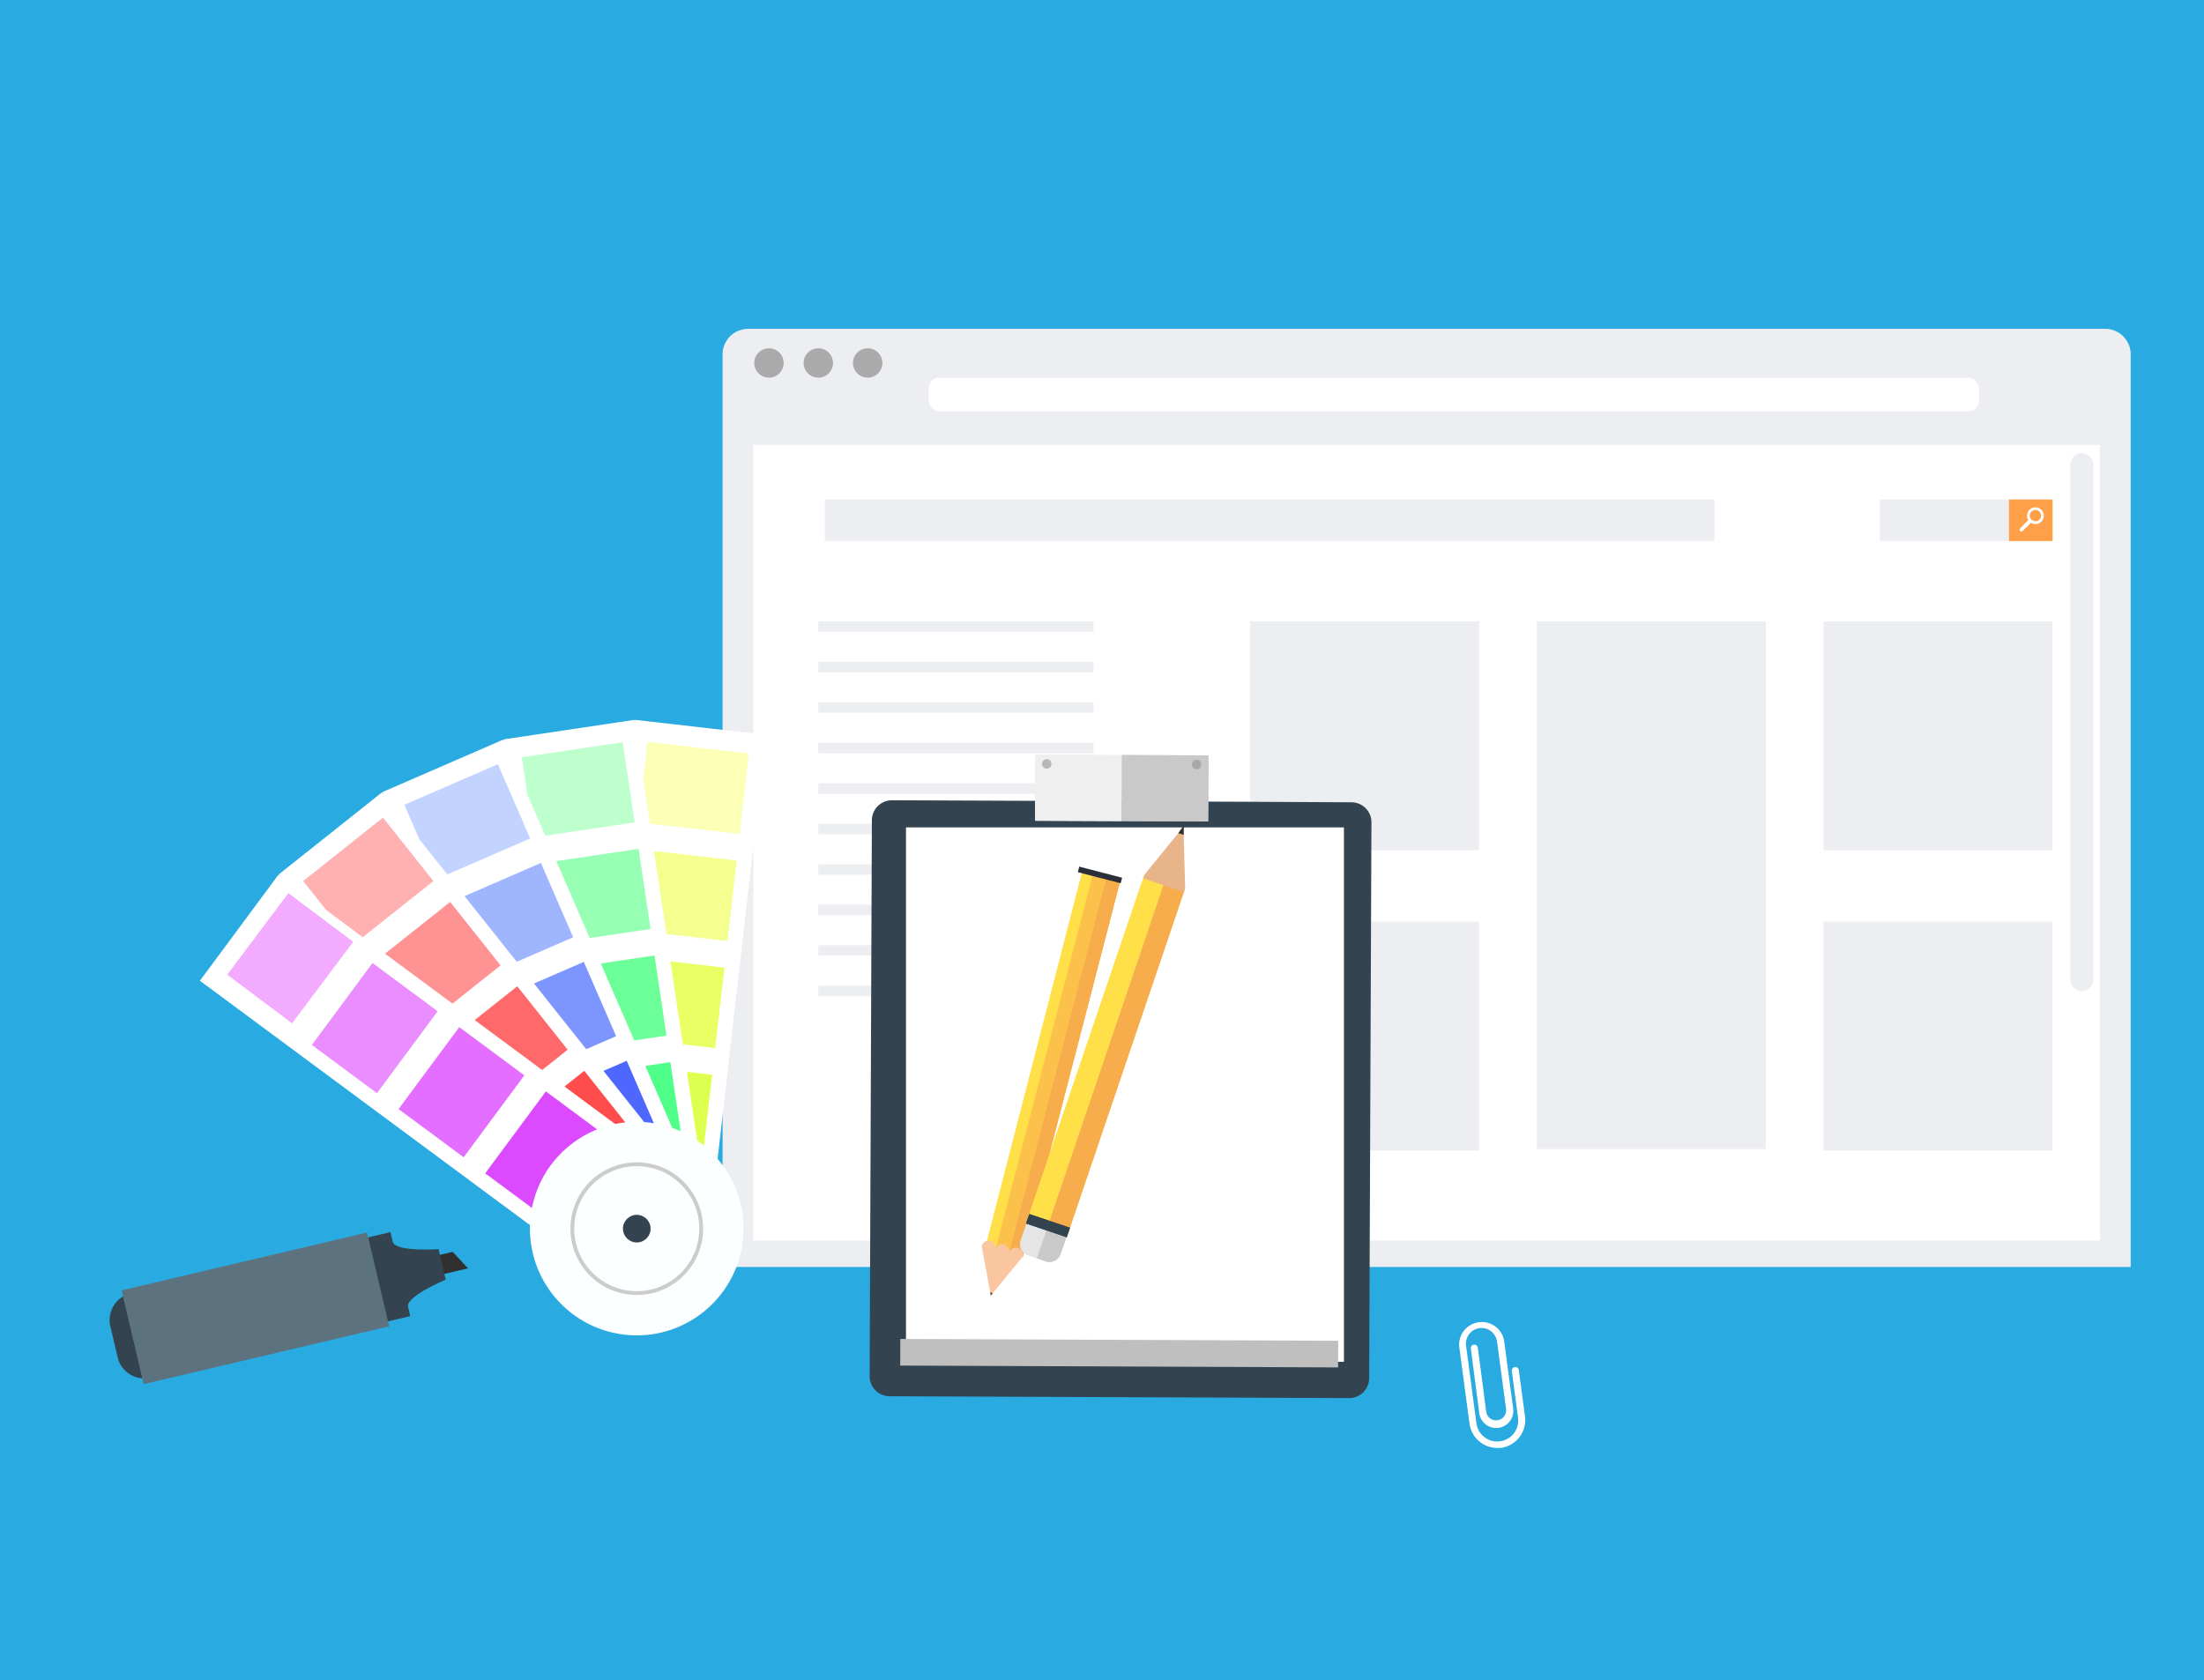 <svg id="974a68bc-24c6-4542-b49d-8730a2c64eef" data-name="Layer 1" xmlns="http://www.w3.org/2000/svg" xmlns:xlink="http://www.w3.org/1999/xlink" viewBox="0 0 524.61 400"><defs><clipPath id="2193b9bd-4639-4465-a8b5-e67b6132d3b6"><rect x="-275.39" width="800" height="400" fill="none"/></clipPath></defs><title>Untitled-2-01-01</title><rect x="-275.39" width="800" height="400" fill="#29abe2"/><g clip-path="url(#2193b9bd-4639-4465-a8b5-e67b6132d3b6)"><path d="M507.16,301.63V84.14a6.09,6.09,0,0,0-6.27-5.85H178.25A6.09,6.09,0,0,0,172,84.14V301.63H507.16Z" fill="#edeef1"/><circle cx="183.03" cy="86.41" r="3.5" fill="#aaa"/><circle cx="206.53" cy="86.41" r="3.5" fill="#aaa"/><circle cx="194.78" cy="86.41" r="3.5" fill="#aaa"/><rect x="221.03" y="89.91" width="250" height="8" rx="2.5" ry="2.5" fill="#fff"/><rect x="179.32" y="105.91" width="320.5" height="189.44" fill="#fff"/><path d="M495.53,235.91h0a2.76,2.76,0,0,1-2.75-2.75V110.66a2.76,2.76,0,0,1,2.75-2.75h0a2.76,2.76,0,0,1,2.75,2.75v122.5A2.76,2.76,0,0,1,495.53,235.91Z" fill="#edeef1"/><rect x="434.03" y="147.91" width="54.5" height="54.5" transform="translate(922.56 350.32) rotate(180)" fill="#edeef1"/><rect x="297.58" y="147.91" width="54.5" height="54.5" transform="translate(649.65 350.32) rotate(180)" fill="#edeef1"/><rect x="365.8" y="147.91" width="54.5" height="125.66" transform="translate(786.11 421.48) rotate(180)" fill="#edeef1"/><rect x="434.03" y="219.41" width="54.5" height="54.5" transform="translate(922.56 493.32) rotate(180)" fill="#edeef1"/><rect x="297.58" y="219.41" width="54.5" height="54.5" transform="translate(649.65 493.32) rotate(180)" fill="#edeef1"/><rect x="194.78" y="147.91" width="65.5" height="2.5" transform="translate(455.06 298.32) rotate(180)" fill="#edeef1"/><rect x="194.78" y="157.55" width="65.5" height="2.5" fill="#edeef1"/><rect x="194.78" y="167.19" width="65.5" height="2.5" fill="#edeef1"/><rect x="194.78" y="176.83" width="65.5" height="2.5" fill="#edeef1"/><rect x="194.78" y="186.47" width="65.5" height="2.5" fill="#edeef1"/><rect x="194.78" y="196.11" width="65.5" height="2.5" fill="#edeef1"/><rect x="194.78" y="205.75" width="65.5" height="2.5" fill="#edeef1"/><rect x="194.78" y="215.38" width="65.5" height="2.5" fill="#edeef1"/><rect x="194.78" y="225.02" width="65.5" height="2.5" fill="#edeef1"/><rect x="194.78" y="234.66" width="65.5" height="2.5" transform="translate(455.06 471.82) rotate(180)" fill="#edeef1"/><rect x="447.47" y="118.92" width="39.65" height="9.89" fill="#edeef1"/><rect x="196.33" y="118.92" width="211.76" height="9.89" fill="#edeef1"/><rect x="478.19" y="118.92" width="10.38" height="9.89" fill="#ff9f48"/><path d="M485.91,124.18a2,2,0,1,0-3.13-.35l-1.93,1.94a0.44,0.44,0,0,0,0,.62h0a0.44,0.44,0,0,0,.62,0l1.94-1.93A2,2,0,0,0,485.91,124.18Zm-2.37-.48a1.34,1.34,0,1,1,1.89,0A1.34,1.34,0,0,1,483.54,123.7Z" fill="#fff"/><path d="M321.68,191L267,190.74l-54.69-.22a4.77,4.77,0,0,0-4.78,4.74L207,327.63a4.77,4.77,0,0,0,4.74,4.78l54.69,0.22,54.69,0.22a4.77,4.77,0,0,0,4.78-4.74l0.54-132.38A4.77,4.77,0,0,0,321.68,191Z" fill="#33434f"/><rect x="214.57" y="198.07" width="104.24" height="127.23" transform="matrix(1, 0, 0, 1, 1.08, -1.09)" fill="#fff"/><rect x="214.32" y="318.96" width="104.23" height="6.34" transform="translate(1.32 -1.09) rotate(0.24)" fill="#bfbfbf"/><rect x="246.38" y="179.73" width="20.61" height="15.72" transform="translate(0.77 -1.04) rotate(0.23)" fill="#efefef"/><rect x="266.99" y="179.82" width="20.61" height="15.72" transform="translate(553.82 376.5) rotate(-179.76)" fill="#c9c9c9"/><rect x="246.38" y="179.73" width="20.61" height="15.72" transform="translate(0.77 -1.04) rotate(0.23)" fill="#efefef"/><rect x="266.99" y="179.82" width="20.61" height="15.72" transform="translate(553.82 376.5) rotate(-179.76)" fill="#c9c9c9"/><circle cx="249.18" cy="181.88" r="1.12" transform="translate(66.32 430.35) rotate(-89.78)" fill="#b7b7b7"/><circle cx="284.85" cy="182.03" r="1.12" transform="translate(101.71 466.16) rotate(-89.78)" fill="#a8a8a8"/><rect x="245.27" y="206.04" width="3.36" height="92.56" transform="matrix(0.97, 0.25, -0.25, 0.97, 71.27, -53.92)" fill="#ffe048"/><rect x="248.52" y="206.88" width="3.36" height="92.56" transform="translate(428.82 561.04) rotate(-165.46)" fill="#fbc14a"/><rect x="251.77" y="207.73" width="3.36" height="92.56" transform="translate(71.81 -55.45) rotate(14.53)" fill="#f7ad4b"/><rect x="245.27" y="206.04" width="3.36" height="92.56" transform="matrix(0.97, 0.25, -0.25, 0.97, 71.27, -53.92)" fill="#ffe048"/><rect x="248.52" y="206.88" width="3.36" height="92.56" transform="translate(428.82 561.04) rotate(-165.46)" fill="#fbc14a"/><rect x="251.77" y="207.73" width="3.36" height="92.56" transform="translate(71.81 -55.45) rotate(14.53)" fill="#f7ad4b"/><rect x="256.56" y="207.62" width="10.54" height="1.36" transform="translate(60.67 -59.06) rotate(14.54)" fill="#2c2e3a"/><path d="M233.69,296.7l2.14,11.73,6.69-8.12h0l0.9-1.09a1.68,1.68,0,1,0-3.25-.84,1.68,1.68,0,1,0-3.25-.84,1.67,1.67,0,0,0-3.19-1Z" fill="#f9c6a0"/><polygon points="235.69 307.68 236.31 307.84 235.83 308.43 235.69 307.68" fill="#474042"/><path d="M251.17,286.75L249,286a2.81,2.81,0,0,0-3.48,1.88L243,295.21a2.81,2.81,0,0,0,1.61,3.61l2.2,0.75Z" fill="#e5e5e5"/><path d="M251.17,286.75l2.2,0.75a2.81,2.81,0,0,1,1.61,3.61l-2.49,7.33a2.81,2.81,0,0,1-3.48,1.88l-2.2-.75Z" fill="#c9c9c9"/><path d="M251.17,286.75L249,286a2.81,2.81,0,0,0-3.48,1.88L243,295.21a2.81,2.81,0,0,0,1.61,3.61l2.2,0.75Z" fill="#e5e5e5"/><path d="M251.17,286.75l2.2,0.75a2.81,2.81,0,0,1,1.61,3.61l-2.49,7.33a2.81,2.81,0,0,1-3.48,1.88l-2.2-.75Z" fill="#c9c9c9"/><rect x="217.69" y="247.64" width="86.38" height="5.11" transform="translate(-59.88 416.84) rotate(-71.26)" fill="#ffe048"/><rect x="222.53" y="249.28" width="86.38" height="5.11" transform="translate(-58.15 422.54) rotate(-71.26)" fill="#f7ad4b"/><rect x="217.69" y="247.64" width="86.38" height="5.11" transform="translate(-59.88 416.84) rotate(-71.26)" fill="#ffe048"/><rect x="222.53" y="249.28" width="86.38" height="5.11" transform="translate(-58.15 422.54) rotate(-71.26)" fill="#f7ad4b"/><polygon points="272.43 208.21 272.12 209.11 281.8 212.4 282.11 211.5 281.72 198.01 281.33 197.88 280.94 197.75 272.43 208.21" fill="#e8b58b"/><polygon points="280.46 198.34 281.81 196.45 281.74 198.77 280.46 198.34" fill="#333231"/><rect x="245.85" y="288.42" width="2.39" height="5.11" transform="translate(-107.86 431.5) rotate(-71.27)" fill="#33434f"/><rect x="250.69" y="290.07" width="2.39" height="5.11" transform="translate(-106.13 437.19) rotate(-71.27)" fill="#33434f"/><rect x="245.85" y="288.42" width="2.39" height="5.11" transform="translate(-107.86 431.5) rotate(-71.27)" fill="#33434f"/><rect x="250.69" y="290.07" width="2.39" height="5.11" transform="translate(-106.13 437.19) rotate(-71.27)" fill="#33434f"/><rect x="145.03" y="172.82" width="31.4" height="106" transform="translate(294.78 468.43) rotate(-173.48)" fill="#fff"/><rect x="152.97" y="177.92" width="24.27" height="19.29" transform="translate(307.83 392.68) rotate(-173.48)" fill="#fcffb6"/><rect x="152.54" y="200.94" width="19.29" height="24.27" transform="translate(-67.92 350.01) rotate(-83.48)" fill="#f4ff8f"/><rect x="149.63" y="226.44" width="19.29" height="24.27" transform="translate(-95.84 369.72) rotate(-83.48)" fill="#e9ff64"/><rect x="144.23" y="254.42" width="24.27" height="19.29" transform="translate(281.72 544.19) rotate(-173.48)" fill="#ddff4d"/><rect x="127.61" y="173.12" width="31.4" height="106" transform="translate(318.39 428.63) rotate(171.52)" fill="#fff"/><rect x="125.5" y="178.39" width="24.27" height="19.29" transform="translate(301.49 353.72) rotate(171.52)" fill="#bdffcd"/><rect x="129.29" y="203.78" width="24.27" height="19.29" transform="translate(-29.92 23.18) rotate(-8.48)" fill="#97ffb4"/><rect x="133.07" y="229.16" width="24.27" height="19.29" transform="translate(-33.62 24.02) rotate(-8.48)" fill="#6cff99"/><rect x="136.85" y="254.55" width="24.27" height="19.29" transform="translate(335.3 503.54) rotate(171.52)" fill="#50ff8a"/><rect x="110.86" y="177.91" width="31.4" height="106" transform="translate(334.64 392.29) rotate(156.52)" fill="#fff"/><rect x="99.09" y="185.95" width="24.27" height="19.29" transform="translate(291.17 330.69) rotate(156.52)" fill="#c2d3ff"/><rect x="109.32" y="209.49" width="24.27" height="19.29" transform="translate(-77.25 66.53) rotate(-23.48)" fill="#9fb6ff"/><rect x="119.54" y="233.04" width="24.27" height="19.29" transform="translate(-85.79 72.55) rotate(-23.48)" fill="#7d96ff"/><rect x="129.77" y="256.58" width="24.27" height="19.29" transform="translate(378.12 453.87) rotate(156.52)" fill="#4d67ff"/><rect x="95.92" y="186.88" width="31.4" height="106" transform="translate(348.26 358.22) rotate(141.52)" fill="#fff"/><rect x="75.54" y="200.09" width="24.27" height="19.29" transform="translate(286.8 319.39) rotate(141.52)" fill="#ffb0b0"/><rect x="91.51" y="220.19" width="24.27" height="19.29" transform="translate(-120.5 114.4) rotate(-38.48)" fill="#ff9292"/><rect x="107.48" y="240.28" width="24.27" height="19.29" transform="translate(-129.53 128.69) rotate(-38.48)" fill="#ff6969"/><rect x="123.45" y="260.37" width="24.27" height="19.29" transform="translate(409.73 397.04) rotate(141.52)" fill="#ff4d4d"/><rect x="83.81" y="199.41" width="31.4" height="106" transform="translate(361.59 322.65) rotate(126.52)" fill="#fff"/><rect x="56.44" y="219.85" width="24.27" height="19.29" transform="matrix(-0.6, 0.8, -0.8, -0.6, 293.82, 310.97)" fill="#f2abff"/><rect x="77.07" y="235.12" width="24.27" height="19.29" transform="translate(-160.59 170.79) rotate(-53.48)" fill="#e98dff"/><rect x="97.7" y="250.4" width="24.27" height="19.29" transform="translate(-164.51 193.54) rotate(-53.48)" fill="#e36eff"/><rect x="118.32" y="265.67" width="24.27" height="19.29" transform="translate(429.35 334.33) rotate(126.52)" fill="#dc4aff"/><circle cx="151.57" cy="292.51" r="25.42" transform="translate(-156.27 409.87) rotate(-83.48)" fill="#fcffff"/><circle cx="151.57" cy="292.51" r="15.79" fill="#ccc"/><circle cx="151.57" cy="292.51" r="14.88" fill="#fcffff"/><circle cx="151.57" cy="292.51" r="3.29" fill="#33434f"/></g><path d="M28,323.13l-1.74-7.39a6.51,6.51,0,0,1,4.83-7.81h0a6.51,6.51,0,0,1,7.81,4.83l1.74,7.38A6.51,6.51,0,0,1,35.78,328h0A6.51,6.51,0,0,1,28,323.13Z" fill="#33434f"/><polygon points="102.85 299.19 107.76 298.03 111.4 301.95 103.91 303.72 102.85 299.19" fill="#303030"/><path d="M97.1,311c-0.22-2.52,9-6.35,9-6.35L105.25,301l-0.85-3.61s-10,.7-10.89-1.66l-0.57-2.4-7.84,1.85,2.36,10,2.36,10,7.84-1.85Z" fill="#33434f"/><rect x="49.33" y="281.48" width="22.94" height="60.04" transform="translate(350.03 180.85) rotate(76.74)" fill="#5d727f"/><path d="M356.39,344.72a6.69,6.69,0,0,1-6.61-5.8l-2.46-18.44A5.4,5.4,0,0,1,358,319.06l2.18,16.29a4.07,4.07,0,0,1-8.08,1.08l-2-15.35a0.84,0.84,0,0,1,1.67-.22l2,15.35a2.39,2.39,0,0,0,4.73-.63l-2.18-16.29a3.72,3.72,0,0,0-7.37,1l2.46,18.44a5,5,0,1,0,9.91-1.32l-1.47-11a0.84,0.84,0,0,1,1.67-.22l1.47,11a6.68,6.68,0,0,1-5.74,7.51A6.83,6.83,0,0,1,356.39,344.72Z" fill="#fff"/></svg>
